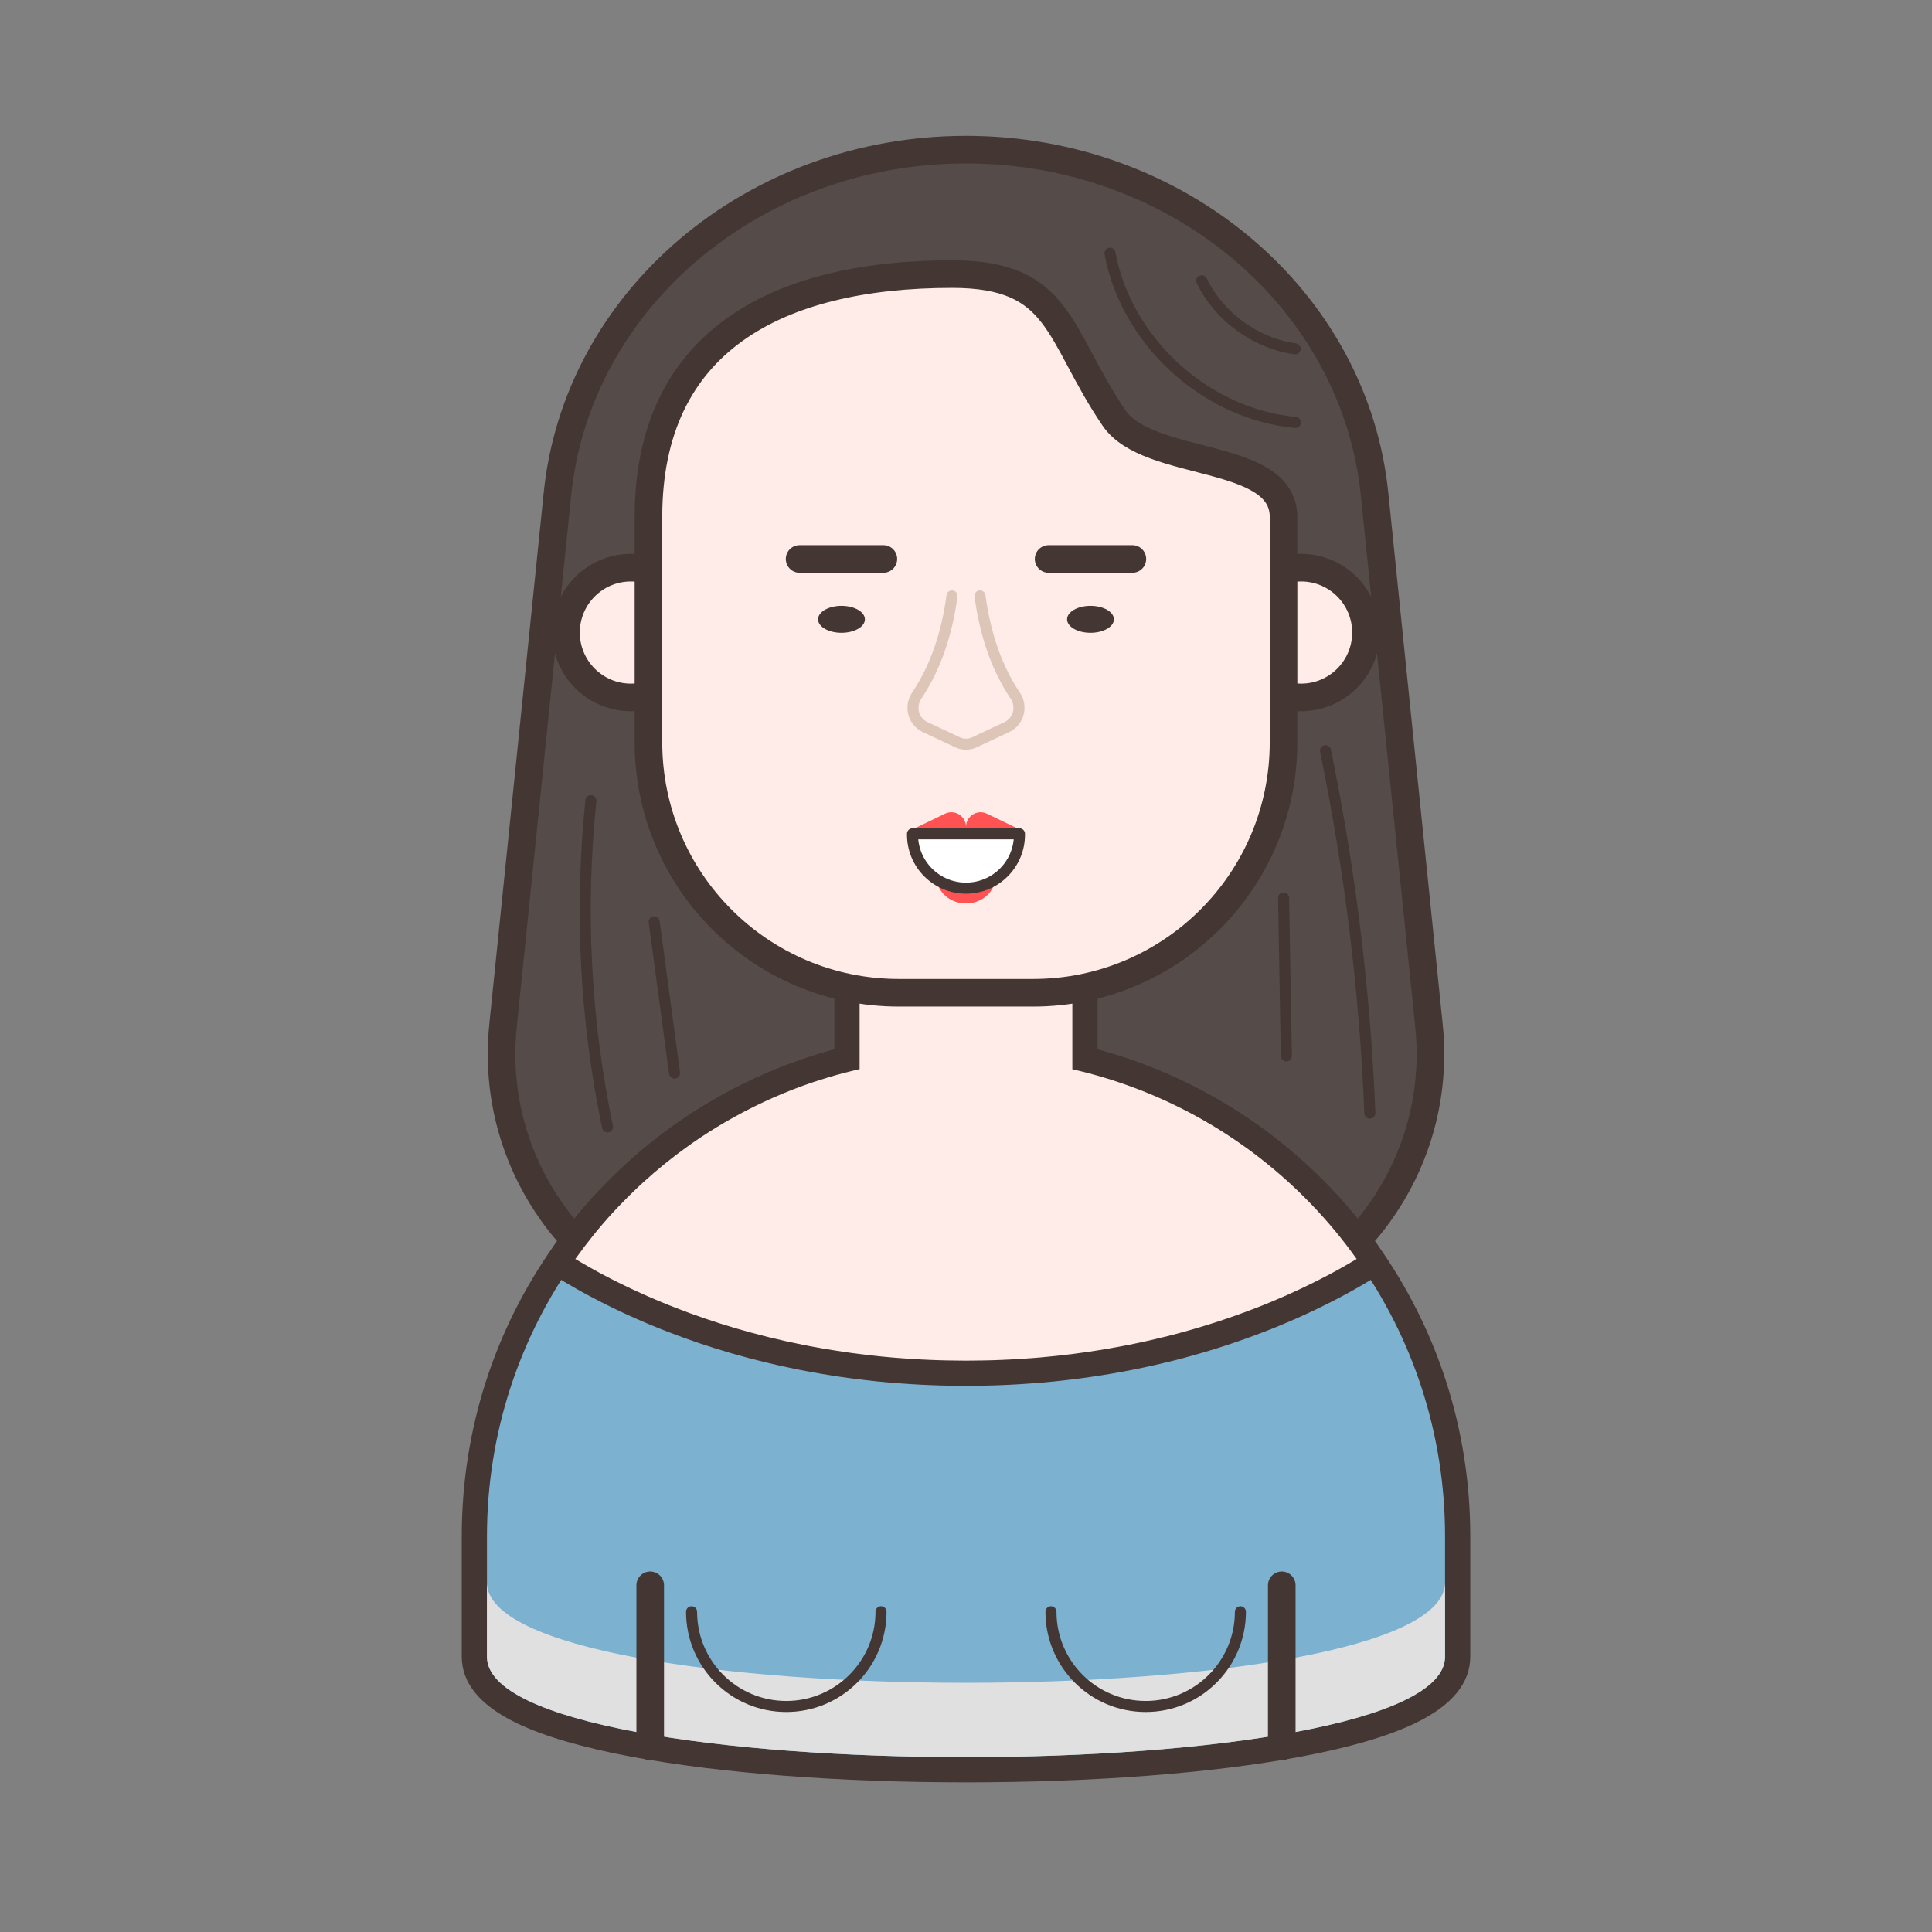 <?xml version="1.0" encoding="utf-8"?>
<!-- Generator: Adobe Illustrator 16.0.0, SVG Export Plug-In . SVG Version: 6.00 Build 0)  -->
<!DOCTYPE svg PUBLIC "-//W3C//DTD SVG 1.1//EN" "http://www.w3.org/Graphics/SVG/1.1/DTD/svg11.dtd">
<svg version="1.1" id="Layer_1" xmlns="http://www.w3.org/2000/svg" xmlns:xlink="http://www.w3.org/1999/xlink" x="0px" y="0px"
	 width="350px" height="350px" viewBox="0 0 350 350" enable-background="new 0 0 350 350" xml:space="preserve">
<rect x="0" y="0" width="350" height="350" fill="#808080" stroke="none"/>
<g>
	<g>
		
			<path fill="#554B49" stroke="#443633" stroke-width="5" stroke-linecap="round" stroke-linejoin="round" stroke-miterlimit="10" d="
			M209.457,240.565H140.54c-29.435,0-52.414-25.451-49.417-54.733l9.82-95.934c3.416-35.542,35.549-62.787,74.056-62.787l0,0
			c38.507,0,70.642,27.245,74.056,62.787l9.82,95.934C261.871,215.114,238.893,240.565,209.457,240.565z"/>
		<g>
			<g>
				<g>
					<path fill="#7CB1D0" d="M175,320.605c-9.117,0-89.067-0.575-89.067-20.471v-21.837c0-18.603,5.681-36.425,16.429-51.543
						c2.216-3.104,4.586-6.031,7.045-8.7c0.322-0.348,0.652-0.703,0.981-1.046c0.983-1.039,2.061-2.116,3.378-3.375
						c0.446-0.421,0.882-0.831,1.331-1.229c1.268-1.157,2.62-2.317,3.991-3.425c0.656-0.521,1.258-1.001,1.872-1.468
						c0.11-0.088,0.245-0.193,0.41-0.313l0.153-0.115c0.401-0.301,0.813-0.609,1.232-0.908c1.84-1.348,3.808-2.658,5.99-3.988
						c1.07-0.658,2.224-1.322,3.521-2.026c4.559-2.506,9.415-4.635,14.421-6.32c0.77-0.256,1.544-0.5,2.318-0.733
						c0.071-0.029,0.144-0.056,0.218-0.077c1.095-0.328,2.191-0.629,3.298-0.92c0.356-0.099,0.743-0.192,1.143-0.285
						c0.299-0.082,0.677-0.169,1.056-0.257l0.47-0.109c6.448-1.472,13.105-2.216,19.809-2.216c6.693,0,13.347,0.744,19.775,2.211
						c1.949,0.436,3.969,0.968,5.994,1.577c0.975,0.291,1.789,0.552,2.551,0.817c8.119,2.71,15.807,6.598,22.822,11.547
						c0.656,0.453,1.32,0.94,1.975,1.418l0.162,0.12c1.916,1.451,3.6,2.812,5.17,4.18c0.77,0.668,1.527,1.351,2.271,2.045
						c0.713,0.664,1.422,1.35,2.113,2.037c0.051,0.042,0.1,0.087,0.146,0.135c0.445,0.445,0.879,0.892,1.313,1.35
						c3.002,3.127,5.77,6.467,8.221,9.917c0.045,0.051,0.086,0.104,0.125,0.158c10.746,15.118,16.428,32.94,16.428,51.543v21.837
						C264.066,320.03,184.117,320.605,175,320.605z"/>
					<g>
						<path fill="#443633" d="M175,191.526c6.619,0,13.064,0.739,19.265,2.153c1.98,0.442,3.924,0.96,5.844,1.538
							c0.824,0.246,1.648,0.505,2.461,0.787c7.996,2.67,15.488,6.483,22.256,11.257c0.713,0.492,1.414,1.01,2.104,1.514
							c1.723,1.304,3.396,2.645,5.02,4.06c0.75,0.652,1.488,1.316,2.215,1.993c0.738,0.689,1.477,1.402,2.189,2.116h0.012
							c0.432,0.431,0.85,0.86,1.268,1.304c2.941,3.064,5.672,6.349,8.133,9.83h0.012c10.076,14.173,16.006,31.508,16.006,50.22
							v21.837c0,12.125-43.393,18.187-86.783,18.187c-43.392,0-86.784-6.062-86.784-18.187v-21.837
							c0-18.712,5.93-36.047,16.006-50.22c2.117-2.964,4.405-5.807,6.865-8.477c0.308-0.332,0.628-0.677,0.948-1.008
							c1.069-1.133,2.177-2.228,3.31-3.311c0.417-0.394,0.835-0.788,1.267-1.169c1.267-1.156,2.571-2.276,3.912-3.358
							c0.603-0.479,1.206-0.959,1.82-1.427c0.124-0.098,0.234-0.185,0.37-0.283c0.442-0.332,0.898-0.677,1.366-1.009
							c1.883-1.378,3.838-2.67,5.855-3.899c1.12-0.689,2.264-1.342,3.42-1.97c4.455-2.447,9.167-4.514,14.063-6.163
							c0.813-0.271,1.637-0.528,2.461-0.774v-0.013c1.07-0.319,2.141-0.615,3.223-0.898c0.358-0.098,0.714-0.185,1.083-0.27
							c0.505-0.136,1.021-0.247,1.538-0.37C161.922,192.266,168.37,191.526,175,191.526 M175,186.96
							c-6.873,0-13.701,0.764-20.294,2.268l-0.488,0.114c-0.383,0.088-0.765,0.176-1.141,0.276
							c-0.395,0.093-0.776,0.186-1.158,0.291c-1.212,0.316-2.308,0.622-3.349,0.933c-0.108,0.032-0.214,0.067-0.317,0.107
							c-0.791,0.239-1.557,0.482-2.28,0.724c-5.147,1.732-10.129,3.916-14.817,6.494c-1.311,0.711-2.5,1.395-3.614,2.081
							c-2.214,1.35-4.226,2.689-6.134,4.085c-0.438,0.313-0.867,0.634-1.285,0.947l-0.124,0.094
							c-0.167,0.121-0.31,0.232-0.461,0.353c-0.627,0.478-1.243,0.967-1.858,1.456c-1.42,1.146-2.799,2.33-4.121,3.536
							c-0.457,0.405-0.901,0.821-1.344,1.24c-1.367,1.307-2.47,2.41-3.498,3.496c-0.312,0.323-0.652,0.689-0.979,1.044
							c-2.533,2.747-4.963,5.748-7.231,8.926c-11.029,15.513-16.856,33.793-16.856,52.873v21.837c0,4.817,3.382,8.881,10.053,12.075
							c4.941,2.367,11.938,4.404,20.798,6.055c16.006,2.98,37.493,4.624,60.5,4.624c23.005,0,44.492-1.644,60.5-4.624
							c8.859-1.65,15.857-3.688,20.799-6.055c6.67-3.194,10.051-7.258,10.051-12.075v-21.837c0-19.08-5.826-37.36-16.85-52.866
							c-0.057-0.08-0.119-0.159-0.182-0.235c-2.502-3.515-5.322-6.914-8.391-10.11c-0.424-0.447-0.871-0.91-1.332-1.372
							c-0.07-0.067-0.141-0.134-0.211-0.197c-0.693-0.689-1.4-1.37-2.105-2.027c-0.762-0.71-1.547-1.416-2.336-2.102
							c-1.604-1.397-3.324-2.79-5.256-4.254c-0.021-0.015-0.041-0.029-0.061-0.043l-0.191-0.142
							c-0.641-0.469-1.303-0.954-1.994-1.433c-7.186-5.065-15.057-9.047-23.396-11.835c-0.781-0.271-1.617-0.538-2.629-0.84
							c-2.068-0.623-4.143-1.169-6.152-1.619C188.689,187.724,181.865,186.96,175,186.96L175,186.96z"/>
					</g>
				</g>
				<g>
					<path fill="#FFECE8" d="M174.976,248.778c-1.113,0-2.2-0.013-3.288-0.037c-1.101-0.025-2.177-0.05-3.241-0.101
						c-1.051-0.036-2.116-0.099-3.156-0.161c-0.732-0.037-1.471-0.088-2.211-0.152c-0.52-0.035-1.067-0.073-1.614-0.124
						c-1.45-0.122-2.935-0.274-4.394-0.449c-0.564-0.061-1.149-0.136-1.732-0.212c-0.932-0.11-1.866-0.237-2.788-0.376
						c-0.712-0.098-1.454-0.213-2.183-0.341c-0.912-0.146-1.845-0.297-2.766-0.474c-0.843-0.144-1.715-0.309-2.577-0.486
						c-8.059-1.604-15.899-3.877-23.287-6.752c-0.452-0.166-0.931-0.359-1.409-0.554c-1.511-0.604-2.813-1.15-3.97-1.666
						c-0.391-0.172-0.78-0.349-1.168-0.524c-2.316-1.04-4.516-2.116-6.793-3.319c-0.29-0.15-0.587-0.31-0.883-0.469l-0.104-0.056
						c-1.32-0.718-2.35-1.298-3.248-1.832l-1.095-0.646c-0.553-0.324-0.945-0.865-1.079-1.493c-0.134-0.627,0.002-1.281,0.375-1.803
						c2.215-3.103,4.585-6.028,7.044-8.697c0.322-0.348,0.652-0.703,0.982-1.046c0.983-1.04,2.061-2.116,3.377-3.375
						c0.446-0.421,0.882-0.831,1.331-1.229c1.268-1.157,2.62-2.317,3.991-3.425c0.655-0.521,1.258-1.001,1.872-1.468
						c0.11-0.088,0.245-0.193,0.41-0.313l0.152-0.114c0.401-0.302,0.813-0.61,1.233-0.909c1.84-1.348,3.808-2.658,5.99-3.988
						c1.26-0.762,2.409-1.422,3.521-2.026c4.559-2.506,9.415-4.635,14.421-6.32c0.77-0.256,1.544-0.5,2.318-0.733
						c0.071-0.029,0.144-0.056,0.218-0.077c1.095-0.328,2.191-0.629,3.298-0.92c0.288-0.079,0.596-0.156,0.916-0.232v-26.789
						c0-1.262,1.022-2.284,2.283-2.284h38.544c1.262,0,2.285,1.022,2.285,2.284v26.809c1.391,0.345,2.803,0.731,4.219,1.158
						c0.85,0.255,1.707,0.523,2.551,0.817c8.094,2.701,15.779,6.581,22.818,11.52c0.658,0.455,1.322,0.941,1.975,1.419l0.166,0.122
						c1.918,1.451,3.6,2.812,5.17,4.18c0.77,0.668,1.527,1.351,2.271,2.045c0.758,0.708,1.516,1.439,2.248,2.172
						c0.424,0.425,0.838,0.851,1.264,1.287c3.109,3.239,5.918,6.635,8.398,10.144c0.365,0.517,0.5,1.161,0.371,1.781
						s-0.508,1.158-1.049,1.486c-0.52,0.316-1.064,0.634-1.633,0.962c-1.141,0.673-2.4,1.37-3.725,2.064
						c-0.82,0.428-1.689,0.881-2.596,1.321c-0.342,0.175-0.732,0.366-1.131,0.561l-0.414,0.2c-0.406,0.199-0.818,0.391-1.238,0.585
						l-0.424,0.196c-0.705,0.328-1.42,0.653-2.16,0.979l-0.809,0.346c-0.59,0.253-1.189,0.51-1.805,0.767
						c-0.889,0.375-1.811,0.742-2.771,1.108c-0.586,0.232-1.223,0.475-1.861,0.704c-4.502,1.674-9.24,3.151-14.061,4.383
						c-0.682,0.167-1.35,0.327-2.033,0.489c-0.928,0.232-1.898,0.446-2.881,0.661l-0.535,0.114c-0.588,0.127-1.188,0.255-1.787,0.37
						c-0.012,0.003-0.102,0.023-0.133,0.029c-2.779,0.547-5.363,0.988-7.896,1.349c-0.326,0.051-0.689,0.104-1.055,0.145
						l-1.553,0.215l-0.486,0.057c-0.301,0.037-0.602,0.072-0.902,0.1c-0.734,0.097-1.48,0.173-2.227,0.247
						c-0.719,0.072-1.441,0.146-2.164,0.207c-0.068,0.009-0.26,0.025-0.305,0.029c-0.477,0.041-0.916,0.078-1.354,0.104
						c-0.738,0.059-1.525,0.108-2.324,0.158c-1.047,0.063-2.111,0.126-3.189,0.164c-1.037,0.049-2.113,0.073-3.215,0.099
						c-1.088,0.024-2.174,0.037-3.287,0.037H174.976z"/>
					<g>
						<path fill="#443633" d="M194.266,165.089v28.616c1.98,0.442,3.924,0.959,5.844,1.538c0.824,0.246,1.648,0.504,2.461,0.786
							c7.996,2.67,15.488,6.484,22.256,11.232c0.713,0.492,1.414,1.01,2.104,1.514c1.723,1.304,3.396,2.645,5.02,4.06
							c0.75,0.652,1.488,1.316,2.215,1.993c0.738,0.689,1.477,1.402,2.189,2.116c0.43,0.431,0.85,0.86,1.279,1.304
							c2.941,3.064,5.672,6.349,8.133,9.83c-0.504,0.308-1.033,0.615-1.588,0.936c-1.107,0.651-2.326,1.328-3.641,2.018
							c-0.801,0.418-1.65,0.86-2.535,1.292c-0.504,0.259-1.021,0.504-1.549,0.762c-0.529,0.259-1.072,0.505-1.625,0.764
							c-0.689,0.319-1.391,0.639-2.115,0.959c-0.838,0.357-1.688,0.727-2.572,1.095c-0.873,0.369-1.771,0.727-2.707,1.083
							c-0.59,0.233-1.205,0.468-1.82,0.689c-4.17,1.55-8.797,3.025-13.854,4.317c-0.652,0.16-1.314,0.32-1.992,0.479
							c-0.936,0.234-1.883,0.443-2.842,0.653c-0.752,0.158-1.525,0.332-2.301,0.479c-0.037,0.013-0.074,0.013-0.111,0.025
							c-2.496,0.491-5.092,0.947-7.775,1.328c-0.32,0.05-0.65,0.098-0.984,0.136c-0.529,0.074-1.068,0.147-1.611,0.221
							c-0.443,0.051-0.885,0.111-1.328,0.148c-0.727,0.098-1.463,0.172-2.203,0.246c-0.725,0.073-1.451,0.148-2.176,0.209
							c-0.088,0.013-0.174,0.013-0.26,0.024c-0.43,0.037-0.861,0.073-1.291,0.099c-0.775,0.062-1.551,0.11-2.338,0.16
							c-1.021,0.061-2.066,0.123-3.125,0.16c-1.045,0.049-2.104,0.074-3.186,0.098c-1.07,0.024-2.142,0.037-3.236,0.037
							c-0.013,0-0.013,0-0.025,0c-1.095,0-2.165-0.013-3.235-0.037c-1.083-0.023-2.141-0.049-3.187-0.098
							c-1.058-0.037-2.104-0.1-3.125-0.16c-0.726-0.037-1.44-0.086-2.153-0.147c-0.541-0.038-1.07-0.074-1.599-0.123
							c-1.464-0.123-2.903-0.271-4.331-0.442c-0.579-0.063-1.145-0.136-1.71-0.21c-0.936-0.11-1.846-0.233-2.744-0.369
							c-0.714-0.099-1.427-0.209-2.128-0.332c-0.923-0.147-1.833-0.295-2.731-0.468c-0.86-0.147-1.71-0.308-2.546-0.479
							c-8.772-1.747-16.437-4.122-22.921-6.644c-0.466-0.172-0.922-0.356-1.377-0.541c-1.353-0.542-2.658-1.083-3.9-1.637
							c-0.418-0.185-0.824-0.369-1.231-0.554c-2.411-1.082-4.613-2.177-6.594-3.223c-0.332-0.173-0.652-0.345-0.972-0.518
							c-1.132-0.615-2.189-1.206-3.161-1.784c-0.382-0.221-0.751-0.442-1.108-0.651c2.117-2.964,4.405-5.807,6.865-8.477
							c0.308-0.332,0.628-0.677,0.948-1.008c1.069-1.133,2.177-2.228,3.31-3.31c0.417-0.395,0.835-0.789,1.267-1.17
							c1.267-1.156,2.571-2.275,3.912-3.358c0.603-0.479,1.206-0.959,1.82-1.427c0.124-0.098,0.234-0.185,0.37-0.283
							c0.442-0.332,0.898-0.677,1.366-1.009c1.883-1.378,3.838-2.67,5.855-3.899c1.12-0.678,2.264-1.342,3.42-1.97
							c4.455-2.447,9.167-4.514,14.063-6.163c0.813-0.271,1.637-0.528,2.461-0.774v-0.013c1.07-0.319,2.141-0.615,3.223-0.898
							c0.358-0.098,0.714-0.185,1.083-0.27c0.505-0.136,1.021-0.247,1.538-0.37v-28.591H194.266 M194.266,160.521h-38.544
							c-2.521,0-4.567,2.044-4.567,4.567v25.021c-0.915,0.246-1.767,0.487-2.585,0.731c-0.107,0.032-0.213,0.067-0.316,0.107
							c-0.791,0.239-1.557,0.482-2.28,0.723c-5.147,1.733-10.128,3.917-14.817,6.495c-1.116,0.604-2.294,1.283-3.583,2.063
							c-2.245,1.368-4.257,2.708-6.167,4.104c-0.437,0.312-0.865,0.633-1.282,0.946l-0.126,0.095
							c-0.167,0.121-0.31,0.232-0.461,0.354c-0.627,0.477-1.243,0.966-1.857,1.455c-1.422,1.147-2.801,2.33-4.122,3.536
							c-0.457,0.405-0.901,0.822-1.344,1.24c-1.368,1.307-2.47,2.41-3.498,3.496c-0.312,0.323-0.652,0.689-0.979,1.044
							c-2.533,2.747-4.963,5.748-7.231,8.926c-0.745,1.044-1.017,2.353-0.75,3.606s1.051,2.338,2.157,2.986l0.425,0.252
							c0.221,0.131,0.448,0.264,0.677,0.397c0.914,0.544,1.962,1.135,3.295,1.859c0.365,0.197,0.702,0.378,1.051,0.559
							c2.294,1.212,4.537,2.308,6.825,3.336c0.402,0.183,0.824,0.373,1.257,0.565c1.167,0.519,2.496,1.077,4.049,1.698
							c0.467,0.188,0.956,0.387,1.456,0.571c7.501,2.916,15.457,5.221,23.646,6.852c0.839,0.173,1.73,0.341,2.623,0.494
							c0.924,0.177,1.849,0.327,2.792,0.479c0.72,0.126,1.47,0.243,2.23,0.348c0.937,0.141,1.888,0.27,2.832,0.382
							c0.583,0.076,1.165,0.151,1.76,0.215c1.475,0.178,2.976,0.331,4.463,0.456c0.513,0.048,1.065,0.087,1.631,0.126
							c0.764,0.064,1.508,0.115,2.272,0.155c1.08,0.064,2.098,0.123,3.173,0.161c1.118,0.053,2.259,0.078,3.267,0.102
							c1.115,0.025,2.208,0.037,3.339,0.037c1.155,0,2.249-0.012,3.366-0.037c1.006-0.023,2.146-0.049,3.268-0.102
							c1.072-0.038,2.09-0.097,3.211-0.164c0.809-0.05,1.594-0.101,2.377-0.162c0.451-0.027,0.902-0.064,1.354-0.104
							c0.037-0.003,0.076-0.007,0.115-0.011c0.078-0.006,0.152-0.013,0.227-0.021c0.725-0.063,1.449-0.136,2.176-0.21
							c0.729-0.073,1.482-0.148,2.25-0.25c0.309-0.028,0.617-0.064,0.928-0.102l0.4-0.047c0.039-0.005,0.076-0.009,0.113-0.014
							c0.525-0.072,1.051-0.145,1.566-0.216c0.365-0.042,0.73-0.095,1.082-0.149c2.568-0.364,5.182-0.813,7.988-1.365
							c0.029-0.006,0.059-0.012,0.086-0.018c0.033-0.007,0.068-0.014,0.107-0.022c0.604-0.117,1.205-0.245,1.797-0.373l0.49-0.105
							c1.01-0.22,1.979-0.435,2.971-0.681c0.678-0.161,1.346-0.321,2-0.482c4.934-1.26,9.742-2.759,14.336-4.464
							c0.615-0.224,1.258-0.466,1.904-0.721c1.043-0.398,1.969-0.77,2.83-1.133c0.609-0.255,1.221-0.516,1.822-0.774l0.764-0.327
							c0.016-0.007,0.033-0.015,0.049-0.021c0.756-0.333,1.482-0.665,2.199-0.997l0.434-0.202c0.432-0.199,0.855-0.396,1.271-0.6
							l0.395-0.191c0.402-0.195,0.799-0.389,1.188-0.587c0.955-0.464,1.873-0.945,2.613-1.333c1.355-0.709,2.648-1.425,3.844-2.128
							c0.553-0.32,1.113-0.646,1.646-0.972c1.08-0.658,1.838-1.734,2.094-2.974c0.258-1.239-0.012-2.529-0.742-3.562
							c-2.545-3.602-5.428-7.086-8.566-10.356l-0.07-0.073c-0.428-0.44-0.846-0.869-1.275-1.299
							c-0.754-0.754-1.529-1.504-2.303-2.225c-0.762-0.71-1.547-1.416-2.336-2.102c-1.604-1.397-3.324-2.79-5.256-4.254
							c-0.021-0.015-0.041-0.029-0.061-0.043l-0.191-0.142c-0.646-0.474-1.316-0.963-2.016-1.446
							c-7.182-5.04-15.055-9.015-23.375-11.796c-0.779-0.271-1.615-0.539-2.629-0.84c-0.861-0.261-1.725-0.507-2.584-0.738v-25.04
							C198.832,162.565,196.789,160.521,194.266,160.521L194.266,160.521z"/>
					</g>
				</g>
				<path fill="#E0E0E0" d="M88.215,286.667v13.471c0,24.248,173.566,24.248,173.566,0v-13.471
					C261.781,310.916,88.215,310.916,88.215,286.667z"/>
			</g>
			<g>
				<g>
					
						<circle fill="#FFECE8" stroke="#443633" stroke-width="5" stroke-linecap="round" stroke-linejoin="round" stroke-miterlimit="10" cx="235.706" cy="114.592" r="11.753"/>
					
						<circle fill="#FFECE8" stroke="#443633" stroke-width="5" stroke-linecap="round" stroke-linejoin="round" stroke-miterlimit="10" cx="114.29" cy="114.592" r="11.752"/>
				</g>
				
					<path fill="#FFECE8" stroke="#443633" stroke-width="5" stroke-linecap="round" stroke-linejoin="round" stroke-miterlimit="10" d="
					M187.146,179.849H162.85c-25.061,0-45.377-20.316-45.377-45.377V93.645c0-31.771,23.221-43.989,54.991-43.989l0,0
					c19.834,0,18.988,10.77,29.332,26.041c6.223,9.191,30.729,6.011,30.729,17.948v40.827
					C232.523,159.532,212.207,179.849,187.146,179.849z"/>
			</g>
			<g>
				<g>
					<g>
						
							<path fill="none" stroke="#443633" stroke-width="2" stroke-linecap="round" stroke-linejoin="round" stroke-miterlimit="10" d="
							M224.711,291.986c0,9.478-7.682,17.16-17.16,17.16s-17.16-7.683-17.16-17.16"/>
						
							<path fill="none" stroke="#443633" stroke-width="2" stroke-linecap="round" stroke-linejoin="round" stroke-miterlimit="10" d="
							M159.605,291.986c0,9.478-7.684,17.16-17.161,17.16c-9.477,0-17.16-7.683-17.16-17.16"/>
					</g>
					<g>
						
							<line fill="none" stroke="#443633" stroke-width="5" stroke-linecap="round" stroke-linejoin="round" stroke-miterlimit="10" x1="232.203" y1="287.194" x2="232.203" y2="316.37"/>
						
							<line fill="none" stroke="#443633" stroke-width="5" stroke-linecap="round" stroke-linejoin="round" stroke-miterlimit="10" x1="117.792" y1="287.194" x2="117.792" y2="316.37"/>
					</g>
					<g>
						<g>
							<path fill="#FF5252" d="M178.797,147.414c-1.76-0.847-3.799,0.436-3.799,2.388c0-1.952-2.04-3.234-3.799-2.388l-5.357,2.58
								h9.156h9.157L178.797,147.414z"/>
							<ellipse fill="#FF5252" cx="174.998" cy="158.849" rx="5.332" ry="4.819"/>
						</g>
						
							<path fill="#FFFFFF" stroke="#443633" stroke-width="2" stroke-linecap="round" stroke-linejoin="round" stroke-miterlimit="10" d="
							M174.998,160.899L174.998,160.899c-5.351,0-9.688-4.338-9.688-9.688v-0.153h19.376v0.153
							C184.686,156.562,180.35,160.899,174.998,160.899z"/>
					</g>
				</g>
				<g>
					
						<path fill="none" stroke="#DDC6B8" stroke-width="2" stroke-linecap="round" stroke-linejoin="round" stroke-miterlimit="10" d="
						M172.463,107.955c-0.923,6.815-2.933,12.917-6.391,18.065c-1.333,1.984-0.635,4.678,1.528,5.695l5.858,2.757
						c0.976,0.46,2.105,0.46,3.081,0l5.858-2.757c2.162-1.018,2.859-3.711,1.527-5.695c-3.459-5.148-5.469-11.25-6.391-18.065"/>
					<g>
						<g>
							
								<line fill="none" stroke="#443633" stroke-width="5" stroke-linecap="round" stroke-linejoin="round" stroke-miterlimit="10" x1="189.967" y1="101.264" x2="205.139" y2="101.264"/>
							<ellipse fill="#443633" cx="197.553" cy="112.195" rx="4.242" ry="2.442"/>
						</g>
						<g>
							
								<line fill="none" stroke="#443633" stroke-width="5" stroke-linecap="round" stroke-linejoin="round" stroke-miterlimit="10" x1="144.855" y1="101.264" x2="160.029" y2="101.264"/>
							<ellipse fill="#443633" cx="152.443" cy="112.195" rx="4.241" ry="2.442"/>
						</g>
					</g>
				</g>
			</g>
		</g>
	</g>
	<path fill="none" stroke="#443633" stroke-width="2" stroke-linecap="round" stroke-linejoin="round" stroke-miterlimit="10" d="
		M201.084,45.882c2.959,16.005,17.393,29.168,33.6,30.645"/>
	<path fill="none" stroke="#443633" stroke-width="2" stroke-linecap="round" stroke-linejoin="round" stroke-miterlimit="10" d="
		M217.699,50.859c3.176,6.541,9.736,11.32,16.936,12.337"/>
	<path fill="none" stroke="#443633" stroke-width="2" stroke-linecap="round" stroke-linejoin="round" stroke-miterlimit="10" d="
		M240.125,136.003c4.455,21.614,7.146,43.592,8.041,65.642"/>
	<path fill="none" stroke="#443633" stroke-width="2" stroke-linecap="round" stroke-linejoin="round" stroke-miterlimit="10" d="
		M232.535,162.673c0.168,9.541,0.336,19.081,0.502,28.622"/>
	<path fill="none" stroke="#443633" stroke-width="2" stroke-linecap="round" stroke-linejoin="round" stroke-miterlimit="10" d="
		M107.047,145.054c-2.054,19.698-1.034,39.714,3.013,59.101"/>
	<path fill="none" stroke="#443633" stroke-width="2" stroke-linecap="round" stroke-linejoin="round" stroke-miterlimit="10" d="
		M118.51,166.995c1.23,9.133,2.459,18.266,3.688,27.397"/>
</g>
</svg>
